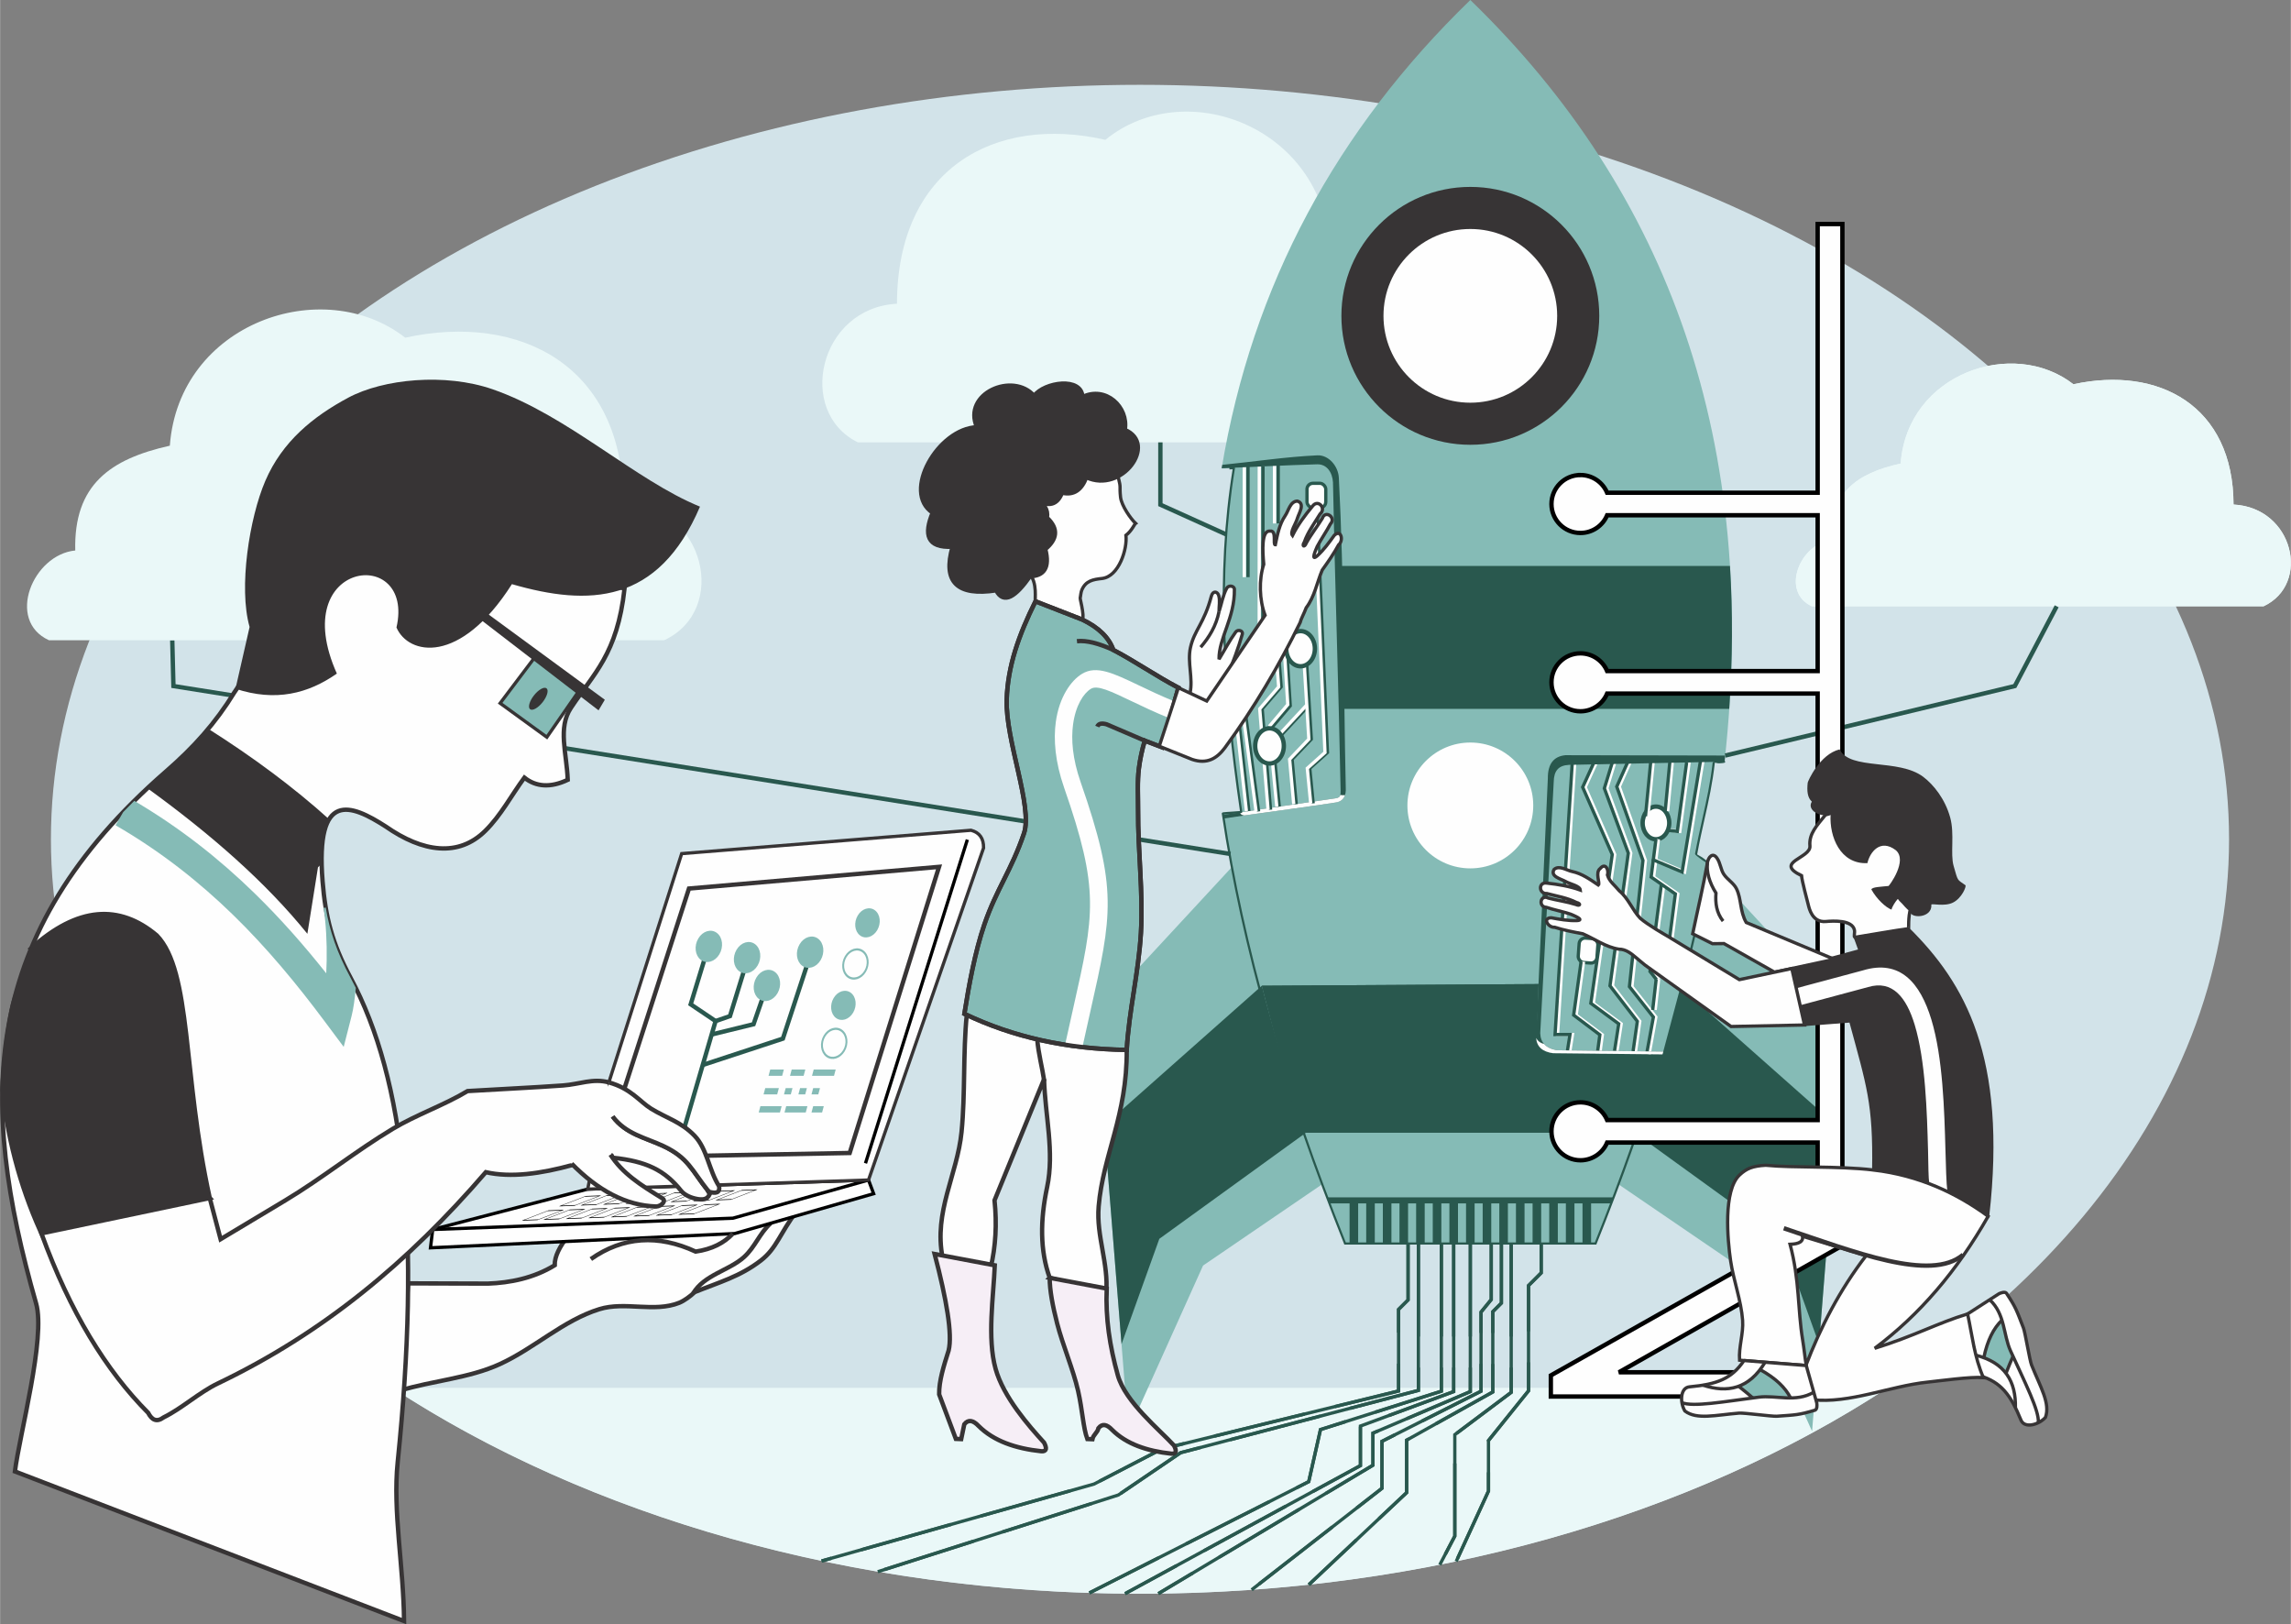 <?xml version="1.0" encoding="UTF-8"?>
<!DOCTYPE svg PUBLIC "-//W3C//DTD SVG 1.0//EN" "http://www.w3.org/TR/2001/REC-SVG-20010904/DTD/svg10.dtd">

<svg xmlns="http://www.w3.org/2000/svg" xml:space="preserve" width="7.283in" height="5.163in" version="1.0" style="shape-rendering:geometricPrecision; text-rendering:geometricPrecision; image-rendering:optimizeQuality; fill-rule:evenodd; clip-rule:evenodd"
viewBox="0 0 7386.67 5237.04"
 xmlns:xlink="http://www.w3.org/1999/xlink"
>
 <rect x="0" y="0" width="7386.67" height="5237.04" fill="#808080" stroke="none"/>
 <defs>
  <style type="text/css">
   <![CDATA[
    .str9 {stroke:black;stroke-width:4.22;stroke-miterlimit:2.613}
    .str2 {stroke:#FEFEFE;stroke-width:10.57;stroke-miterlimit:2.613}
    .str4 {stroke:#373435;stroke-width:10.57;stroke-miterlimit:2.613}
    .str7 {stroke:black;stroke-width:10.57;stroke-miterlimit:2.613}
    .str1 {stroke:#29584E;stroke-width:10.57;stroke-miterlimit:2.613}
    .str5 {stroke:#373435;stroke-width:14.09;stroke-miterlimit:2.613}
    .str3 {stroke:black;stroke-width:14.09;stroke-miterlimit:2.613}
    .str0 {stroke:#29584E;stroke-width:14.09;stroke-miterlimit:2.613}
    .str6 {stroke:#373435;stroke-width:7.04;stroke-miterlimit:2.613}
    .str8 {stroke:#85BBB6;stroke-width:7.04;stroke-miterlimit:2.613}
    .fil1 {fill:none}
    .fil7 {fill:#FEFEFE}
    .fil6 {fill:#373435}
    .fil5 {fill:#29584E}
    .fil9 {fill:#85BBB6}
    .fil4 {fill:#85BBB6}
    .fil0 {fill:#D2E3E9}
    .fil2 {fill:#EAF8F8}
    .fil3 {fill:#EAF8F8}
    .fil10 {fill:#F6EEF6}
    .fil11 {fill:#FEFEFE;fill-rule:nonzero}
    .fil8 {fill:#29584E;fill-rule:nonzero}
   ]]>
  </style>
 </defs>
 <g id="Layer_x0020_1">
  <ellipse class="fil0" cx="3675.57" cy="2706.04" rx="3511.76" ry="2432.56"/>
  <polyline class="fil1 str0" points="3741.34,1394.81 3741.34,1627.22 3956.73,1724.53 "/>
  <path class="fil2" d="M4580.28 1136.99c130.55,13.02 214.37,225.51 81.1,289.37 -631.75,0 -1263.49,0 -1895.24,0 -200.45,-97.76 -126.2,-433.62 125.79,-447.04 0.84,-434.89 314.75,-609.95 672.03,-528.48 253.65,-207.14 697.01,-47.57 724.99,348.28 183.84,42.97 296.19,126.22 291.33,337.88z"/>
  <path class="fil3" d="M6086.25 4474.77c-628.98,411.48 -1477.25,663.82 -2410.68,663.82 -933.44,0 -1781.7,-252.34 -2410.68,-663.82l4821.36 0z"/>
  <path class="fil4" d="M4336.89 4009.41l807.75 0c175.02,-436.52 296.56,-843.74 366.81,-1223.14 0.23,-1.23 -42.87,-31.36 -42.64,-32.56 20.11,-109.23 45.16,-189.59 56.79,-294.25 0.2,-1.88 34.73,-1.63 34.93,-3.57 113.22,-1025.74 -177.07,-1833.14 -819.76,-2455.88 -430.56,417.2 -703.2,917.29 -801.85,1510.33 -0.15,0.95 39.5,-1.26 39.38,-0.5 -55.41,337.24 -35.16,708.75 23.59,1107.93 0.2,1.38 -59.35,3.77 -59.12,5.38 63.32,425.13 193.76,886.53 394.13,1386.27z"/>
  <path class="fil4" d="M5278.31 3651.93c57.13,-165.1 106.1,-325.75 147.05,-482.03l-1369.24 0c40.96,156.28 89.95,316.93 147.09,482.03l1075.11 0z"/>
  <path class="fil5" d="M5278.31 3651.93c57.13,-165.1 106.1,-325.75 147.05,-482.03l-1356.84 8.38c40.96,156.28 77.55,308.55 134.69,473.65l1075.11 0z"/>
  <path class="fil5" d="M5195.1 3880.13c2.47,-6.48 4.99,-13 7.44,-19.47l-923.56 0c2.45,6.48 4.97,12.99 7.44,19.47l908.68 0z"/>
  <path class="fil5" d="M5575.63 2285.55c10.81,-158.98 11.55,-312.51 2.38,-460.72l-1256.96 0 8.19 460.72 1246.39 0z"/>
  <circle class="fil6" cx="4740.77" cy="1018.37" r="415.75"/>
  <circle class="fil7" cx="4740.76" cy="1018.37" r="280.04"/>
  <circle class="fil7" cx="4740.77" cy="2597" r="202.88"/>
  <g id="_2716887902032">
   <path class="fil4" d="M3531.05 3271.87l452 -488.33c56.76,323.27 151.09,666.91 284.37,1031.84l-388.55 265.17 -240.4 534.17 -107.42 -1342.85z"/>
   <path class="fil5" d="M4068.52 3178.28c39.32,153.82 86.46,311.89 141.55,474.3l-472.15 341.69 -121.91 339.62 -56.36 -704.59 508.87 -451.02z"/>
  </g>
  <g id="_2716887901744">
   <path class="fil4" d="M5950.18 3271.87l-452 -488.33c-56.76,323.27 -151.09,666.91 -284.37,1031.84l388.55 265.17 240.4 534.17 107.42 -1342.85z"/>
   <path class="fil5" d="M5412.71 3178.28c-39.32,153.82 -86.46,311.89 -141.55,474.3l472.15 341.69 121.91 339.62 56.36 -704.59 -508.87 -451.02z"/>
  </g>
  <path class="fil5" d="M4351.37 3874.01l27.67 0 0 135.4 -27.67 0 0 -135.4zm751.12 0l27.67 0 0 135.4 -27.67 0 0 -135.4zm-53.65 0l27.67 0 0 135.4 -27.67 0 0 -135.4zm-53.65 0l27.67 0 0 135.4 -27.67 0 0 -135.4zm-53.65 0l27.67 0 0 135.4 -27.67 0 0 -135.4zm-53.65 0l27.67 0 0 135.4 -27.67 0 0 -135.4zm-53.65 0l27.67 0 0 135.4 -27.67 0 0 -135.4zm-53.65 0l27.67 0 0 135.4 -27.67 0 0 -135.4zm-53.65 0l27.67 0 0 135.4 -27.67 0 0 -135.4zm-53.65 0l27.67 0 0 135.4 -27.67 0 0 -135.4zm-53.65 0l27.67 0 0 135.4 -27.67 0 0 -135.4zm-53.65 0l27.67 0 0 135.4 -27.67 0 0 -135.4zm-53.65 0l27.67 0 0 135.4 -27.67 0 0 -135.4zm-53.65 0l27.67 0 0 135.4 -27.67 0 0 -135.4zm-53.65 0l27.67 0 0 135.4 -27.67 0 0 -135.4z"/>
  <g id='cabels2'>
    <polyline class="fil1 str1" points="4539.99,4009.41 4539.99,4191.37 4509.41,4221.96 4509.41,4484.89 3745.02,4672.27 3527.5,4784.96 2648.93,5033">

    </polyline>
    <polyline class="fil1 str1" points="4573.28,4009.41 4573.28,4483.04 3806.76,4683.83 3605.97,4820.21 2829.98,5067.61 ">
   
    </polyline>
    <polyline class="fil1 str1" points="4647.3,4009.41 4647.3,4485.56 4257.58,4609.32 4219.69,4777.27 3512.36,5136.02 ">

    </polyline>
    <polyline class="fil1 str1" points="4687.11,4009.41 4687.11,4486.83 4386.38,4597.95 4386.38,4725.5 3627.43,5138.37 " >

    </polyline>
    <polyline class="fil1 str1" points="4740.76,4009.41 4740.76,4486.83 4426.79,4620.68 4426.79,4724.24 3734.72,5138.26 " >   
    </polyline>
    <polyline class="fil1 str1" points="4808.25,4009.41 4808.25,4190.07 4775.32,4230.48 4775.32,4485.56 4455.83,4647.2 4455.83,4798.74 4035.52,5125.97 ">
    
    </polyline>
    <polyline class="fil1 str1" points="4840.99,4009.41 4840.99,4201.43 4813.21,4229.22 4813.21,4488.09 4535.39,4643.41 4535.39,4812.63 4219.98,5109.54 ">
  
    </polyline>
    <path class="fil2" d="M5904.57 1742.52c-100.3,9.56 -164.7,165.51 -62.31,212.38 485.37,0 970.74,0 1456.11,0 154,-71.75 96.96,-318.25 -96.65,-328.1 -0.65,-319.18 -241.82,-447.66 -516.31,-387.87 -194.88,-152.03 -535.51,-34.91 -557.01,255.61 -141.24,31.54 -227.56,92.63 -223.83,247.98z"/>
    <polyline class="fil1 str1" points="4872.56,4009.41 4872.56,4489.35 4690.72,4625.73 4690.72,4952.8 4642.27,5045.27 ">
   
    </polyline>
    <polyline class="fil1 str1" points="4969.2,4009.41 4969.2,4104.2 4928.46,4144.95 4928.46,4484.3 4799.32,4644.68 4799.32,4807.58 4695.15,5034.48 ">
   
    </polyline>


  </g>
  <g id='cabels'>
    <polyline class="fil1 str1" points="4539.99,4009.41 4539.99,4191.37 4509.41,4221.96 4509.41,4484.89 3745.02,4672.27 3527.5,4784.96 2648.93,5033" stroke-dasharray="300 100" stroke-dashoffset="0">
      <animate attributeName="stroke-dashoffset" values="0;5000;" dur="6s" fill="freeze" repeatCount="indefinite"></animate>
    </polyline>
    <polyline class="fil1 str1" points="4573.28,4009.41 4573.28,4483.04 3806.76,4683.83 3605.97,4820.21 2829.98,5067.61 " stroke-dasharray="300 100" stroke-dashoffset="0">
    <animate attributeName="stroke-dashoffset" values="0;5000;" dur="6s" fill="freeze" repeatCount="indefinite" begin="0.1s"></animate>    
    </polyline>
    <polyline class="fil1 str1" points="4647.3,4009.41 4647.3,4485.56 4257.58,4609.32 4219.69,4777.27 3512.36,5136.02 " stroke-dasharray="300 100" stroke-dashoffset="0">
    <animate attributeName="stroke-dashoffset" values="0;5000;" dur="6s" fill="freeze" repeatCount="indefinite" begin="0.3s"></animate>
    </polyline>
    <polyline class="fil1 str1" points="4687.11,4009.41 4687.11,4486.83 4386.38,4597.95 4386.38,4725.5 3627.43,5138.37 " stroke-dasharray="300 100" stroke-dashoffset="0">
    <animate attributeName="stroke-dashoffset" values="0;5000;" dur="6s" fill="freeze" repeatCount="indefinite" begin="0.2s"></animate>    
    </polyline>
    <polyline class="fil1 str1" points="4740.76,4009.41 4740.76,4486.83 4426.79,4620.68 4426.79,4724.24 3734.72,5138.26 " stroke-dasharray="300 100" stroke-dashoffset="0">
    <animate attributeName="stroke-dashoffset" values="0;5000;" dur="6s" fill="freeze" repeatCount="indefinite" begin="0.6s"></animate>    
    </polyline>
    <polyline class="fil1 str1" points="4808.25,4009.41 4808.25,4190.07 4775.32,4230.48 4775.32,4485.56 4455.83,4647.2 4455.83,4798.74 4035.52,5125.97 " stroke-dasharray="300 100" stroke-dashoffset="0">
    <animate attributeName="stroke-dashoffset" values="0;5000;" dur="6s" fill="freeze" repeatCount="indefinite" begin="0.4s"></animate>    
    </polyline>
    <polyline class="fil1 str1" points="4840.99,4009.41 4840.99,4201.43 4813.21,4229.22 4813.21,4488.09 4535.39,4643.41 4535.39,4812.63 4219.98,5109.54 " stroke-dasharray="300 100" stroke-dashoffset="0">
    <animate attributeName="stroke-dashoffset" values="0;5000;" dur="6s" fill="freeze" repeatCount="indefinite" begin="0.5s"></animate>    
    </polyline>
    <path class="fil2" d="M5904.57 1742.52c-100.3,9.56 -164.7,165.51 -62.31,212.38 485.37,0 970.74,0 1456.11,0 154,-71.75 96.96,-318.25 -96.65,-328.1 -0.65,-319.18 -241.82,-447.66 -516.31,-387.87 -194.88,-152.03 -535.51,-34.91 -557.01,255.61 -141.24,31.54 -227.56,92.63 -223.83,247.98z"/>
    <polyline class="fil1 str1" points="4872.56,4009.41 4872.56,4489.35 4690.72,4625.73 4690.72,4952.8 4642.27,5045.27 " stroke-dasharray="300 100" stroke-dashoffset="0">
    <animate attributeName="stroke-dashoffset" values="0;5000;" dur="6s" fill="freeze" repeatCount="indefinite" begin="0.7s"></animate>    
    </polyline>
    <polyline class="fil1 str1" points="4969.2,4009.41 4969.2,4104.2 4928.46,4144.95 4928.46,4484.3 4799.32,4644.68 4799.32,4807.58 4695.15,5034.48 " stroke-dasharray="300 100" stroke-dashoffset="0">
    <animate attributeName="stroke-dashoffset" values="0;5000;" dur="6s" fill="freeze" repeatCount="indefinite" begin="0.8s"></animate>    
    </polyline>


  </g>

  <line class="fil1 str1" x1="4023.84" y1="1499.71" x2="4023.84" y2= "1860.86" />
  <line class="fil1 str1" x1="4072.23" y1="1503.85" x2="4071.99" y2= "2046.77" />
  <line class="fil1 str1" x1="4121.29" y1="1491.68" x2="4121.29" y2= "1687.73" />
  <line class="fil1 str2" x1="4011.86" y1="1499.71" x2="4011.86" y2= "1860.86" />
  <line class="fil1 str2" x1="4060.25" y1="1503.85" x2="4060.01" y2= "2046.77" />
  <line class="fil1 str2" x1="4109.31" y1="1491.68" x2="4109.31" y2= "1687.73" />
  <path class="fil5" d="M5278.31 3651.93c57.13,-165.1 106.1,-325.75 147.05,-482.03l-1356.84 8.38c40.96,156.28 77.55,308.55 134.69,473.65l1075.11 0z"/>
  <g id="_2716887905440">
   <path class="fil5" d="M3939 1509.83c0.62,-3.67 1.24,-7.35 1.86,-11.02 102.3,-10.23 205.42,-26.07 306.89,-30.69 35.35,-1.61 67.05,33.87 69.05,72.39 17.27,332.24 14.85,665.22 22.27,997.83 1.86,28.19 -7.94,45.1 -31.18,49 -120.7,18.58 -241.4,33.16 -362.11,51.73 -0.8,-5.25 -1.6,-6.51 -2.4,-11.76 120.89,-17.79 241.78,-35.57 362.67,-53.35 15.44,-2.27 16.75,-8.37 16.42,-25.44 -6.42,-333.37 -18.18,-660.16 -24.61,-993.54 -2.02,-31.71 -19.46,-58.79 -51.23,-57.91 -101.32,2.78 -205.09,8.51 -307.64,12.76z"/>
   <path class="fil7" d="M4336.67 2563.69c-4.23,13.07 -13.66,21.12 -28.78,23.65 -98.7,15.19 -197.39,27.71 -296.09,41.93 -8.57,-0.99 -12.92,-4.44 -13.64,-10.01l307.9 -45.29c9.74,-1.43 13.84,-4.39 15.48,-10.66 5.45,0.98 9.73,0.69 15.14,0.39z"/>
  </g>
  <polyline class="fil1 str0" points="6631.46,1954.89 6496.51,2211.99 5562.67,2436.05 "/>
  <path class="fil8" d="M4339.26 4005.88l803 0c87.07,-217.35 160.89,-427.45 221.7,-630.48 61.01,-203.7 108.94,-400.24 144.04,-589.78 0.29,-1.57 -10.22,-5.72 -20.1,-12.94 -11.55,-8.45 -23.06,-16.87 -22.55,-19.63 7.57,-41.15 15.87,-78.28 23.88,-114.15 13.2,-59.09 25.64,-114.77 32.87,-179.85 0.44,-3.93 10.51,-4.4 20.63,-4.88 7.22,-0.34 14.09,3.36 14.3,1.34l1.69 -15.63c1.19,6.32 2.01,12.12 3.85,18.4 -3.24,2.12 -11.4,2.52 -19.51,2.91 -7.11,0.34 -13.75,-3.45 -13.97,-1.38 -7.26,65.37 -19.75,121.27 -33.01,180.61 -7.98,35.73 -16.25,72.73 -23.82,113.9 -0.29,1.56 10.02,5.55 19.79,12.69 11.66,8.52 23.37,17.09 22.85,19.89 -35.16,189.86 -83.14,386.64 -144.2,590.51 -64.42,215.04 -140.01,427.23 -223.69,635.51l-812.5 0c-94.9,-237.26 -179.66,-477.8 -249.47,-723.68 -65.61,-231.1 -114.08,-452.89 -145.76,-665.6 -0.37,-2.64 1.61,-4.08 5.35,-4.61 5.12,-0.72 17.33,-1.53 29.16,-2.29 9.75,-0.64 19.26,-1.26 24.13,-1.79 -29.11,-198.49 -48.69,-390.19 -54.14,-574.29 -5.44,-183.7 3.18,-359.8 30.42,-527.47l-10.29 0.32 0.05 -7.04c7.05,-0.24 13.17,-0.41 14.67,-0.19 2.24,0.33 3.62,1.76 3.14,4.12 -27.66,168.38 -36.44,345.36 -30.97,530.08 5.47,184.73 25.22,377.28 54.57,576.78 0.36,2.57 -1.32,3.95 -4.61,4.44 -4.15,0.61 -15.18,1.33 -26.53,2.08 -10.88,0.71 -22.08,1.45 -27.5,2.09 31.65,211.44 79.89,431.85 145.09,661.49 65.34,230.17 147.72,469.6 247.45,718.54z"/>
  <path class="fil7 str3" d="M5095.81 1531.57c38.73,0 71.96,23.58 86.11,57.16l678.8 0 0 -866.37 79.79 0 0 3295.74 -3.78 0 -716.85 406.48 419.73 0 -200.21 78.25 -439.03 0 0 -68.09 860.35 -485.68 0 -265.16 -678.8 0c-14.16,33.58 -47.38,57.16 -86.11,57.16 -51.59,0 -93.41,-41.82 -93.41,-93.41 0,-51.59 41.82,-93.41 93.41,-93.41 38.73,0 71.96,23.58 86.11,57.16l678.8 0 0 -1375.19 -678.8 0c-14.16,33.58 -47.38,57.16 -86.11,57.16 -51.59,0 -93.41,-41.82 -93.41,-93.41 0,-51.59 41.82,-93.41 93.41,-93.41 38.73,0 71.96,23.58 86.11,57.16l678.8 0 0 -502.47 -678.8 0c-14.16,33.58 -47.38,57.16 -86.11,57.16 -51.59,0 -93.41,-41.82 -93.41,-93.41 0,-51.59 41.82,-93.41 93.41,-93.41z"/>
  <g id="_2716887906400">
   <polyline class="fil1 str1" points="4234.04,2590.28 4223.04,2477.25 4280.05,2426.24 4246.04,1633.1 "/>
   <polyline class="fil1 str1" points="4179.34,2592.6 4166.03,2448.25 4228.04,2383.24 4213.04,2139.19 "/>
   <polyline class="fil1 str1" points="4124.72,2600.63 4105.02,2398.24 4221.26,2273.02 "/>
   <line class="fil1 str1" x1="4058.01" y1="2616.28" x2="4017" y2= "2310.22" />
   <line class="fil1 str1" x1="4026.67" y1="2615.06" x2="3996" y2= "2339.23" />
   <polyline class="fil1 str1" points="4096.59,2610.8 4069.61,2285.55 4130.75,2214.6 4120.56,2082.13 "/>
  </g>
  <polygon class="fil4" points="4998.55,3394.3 5361.47,3395.86 5425.54,3155.26 4962.38,3134.26 4954.7,3357.35 "/>
  <polyline class="fil1 str1" points="4148.13,2084.53 4160.12,2275.74 4100.18,2346.47 "/>
  <g id="_2716887906160">
   <polyline class="fil1 str2" points="4226.06,2590.28 4215.05,2477.25 4272.06,2426.24 4238.06,1633.1 "/>
   <polyline class="fil1 str2" points="4171.35,2592.6 4158.04,2448.25 4220.05,2383.24 4205.05,2139.19 "/>
   <polyline class="fil1 str2" points="4116.74,2600.63 4097.03,2398.24 4213.28,2273.02 "/>
   <line class="fil1 str2" x1="4050.02" y1="2616.28" x2="4009.01" y2= "2310.22" />
   <line class="fil1 str2" x1="4018.69" y1="2615.06" x2="3988.01" y2= "2339.23" />
   <polyline class="fil1 str2" points="4088.6,2610.8 4061.63,2285.55 4122.77,2214.6 4112.58,2082.13 "/>
  </g>
  <polyline class="fil1 str2" points="4140.15,2080.54 4152.14,2271.75 4092.19,2342.48 "/>
  <g>
   
    <rect class="fil7 str1" transform="matrix(0.997 0.072 -0.072 0.997 5093.03 3023.24)" width="60.54" height="79.12" rx="19.18" ry="19.18">
      <animate attributeName="fill" from="#285c5c" to="yellow" dur="0.3s" fill="freeze" begin="0.14s" repeatCount="indefinite"/>
    </rect>
    <ellipse class="fil7 str0" cx="5339.29" cy="2653.36" rx="42.89" ry="52.69">
      <animate attributeName="fill" from="#285c5c" to="yellow" dur="0.3s" fill="freeze" begin="0.2s" repeatCount="indefinite"/>
    </ellipse>
   
    <ellipse class="fil7 str0" cx="4093.21" cy="2405.03" rx="46.18" ry="56.72">
      <animate attributeName="fill" from="#285c5c" to="yellow" dur="0.3s" fill="freeze" begin="0.12s" repeatCount="indefinite"/>
    </ellipse>
    <ellipse class="fil7 str0" cx="4193.32" cy="2091.54" rx="46.18" ry="56.72">
      <animate attributeName="fill" from="#285c5c" to="yellow" dur="0.3s" fill="freeze" begin="0.16s" repeatCount="indefinite"/>
    </ellipse>
    <rect class="fil7 str1" x="4214.07" y="1558.25" width="60.54" height="79.12" rx="19.18" ry="19.19">
      <animate attributeName="fill" from="#285c5c" to="yellow" dur="0.3s" fill="freeze" begin="0.1s" repeatCount="indefinite"/>
    </rect>

  </g>

  <g id="_2716887909184">
   <polyline class="fil1 str2" points="5078.3,2444.54 5021.98,3335.63 5070.12,3335.63 5062,3386.82 "/>
   <polyline class="fil1 str2" points="5152.78,2446.36 5111,2538.1 5206.37,2755.19 5137.34,3234.81 5227.27,3301.12 5213.69,3388.64 "/>
   <polyline class="fil1 str2" points="5158.2,3397.39 5166.41,3336.54 5081.93,3272.96 5105.86,3100.76 "/>
   <polyline class="fil1 str2" points="5209.1,2449.99 5180.94,2541.73 5258.15,2750.65 5199.11,3178.49 5287.22,3292.94 5273.6,3389.36 "/>
   <polyline class="fil1 str2" points="5259.06,2450.9 5220.91,2536.28 5305.39,2774.27 5261.79,3181.21 5338.99,3279.31 5317.15,3399.09 "/>
   <line class="fil1 str2" x1="5330.82" y1="2451.81" x2="5313.56" y2= "2631.66" />
   <line class="fil1 str2" x1="5392.59" y1="2450.9" x2="5377.1" y2= "2615.49" />
   <polyline class="fil1 str2" points="5446.2,2458.39 5416.2,2680.71 5385.55,2677.17 "/>
   <polyline class="fil1 str2" points="5491.6,2449.08 5431.65,2811.51 5334.45,2770.64 "/>
   <polyline class="fil1 str2" points="5347.27,2706.05 5331.73,2827.87 5409.85,2882.36 5384.41,3078.57 "/>
   <polyline class="fil1 str2" points="5348.99,3158.5 5328.1,3132.16 5364.81,2850.94 "/>
   <line class="fil1 str2" x1="5348" y1="3157.25" x2="5336.82" y2= "3256.32" />
  </g>
  <g id="_2716887913312">
   <polyline class="fil1 str1" points="5070.31,2444.54 5014,3335.63 5062.14,3335.63 5054.01,3386.82 "/>
   <polyline class="fil1 str1" points="5144.8,2446.36 5103.01,2538.1 5198.39,2755.19 5129.36,3234.81 5219.28,3301.12 5205.71,3388.64 "/>
   <polyline class="fil1 str1" points="5150.21,3397.39 5158.42,3336.54 5073.95,3272.96 5097.88,3100.76 "/>
   <polyline class="fil1 str1" points="5201.12,2449.99 5172.96,2541.73 5250.17,2750.65 5191.12,3178.49 5279.23,3292.94 5265.62,3389.36 "/>
   <polyline class="fil1 str1" points="5251.07,2450.9 5212.92,2536.28 5297.4,2774.27 5253.8,3181.21 5331.01,3279.31 5309.16,3399.09 "/>
   <line class="fil1 str1" x1="5322.83" y1="2451.81" x2="5305.58" y2= "2631.66" />
   <line class="fil1 str1" x1="5384.6" y1="2450.9" x2="5369.11" y2= "2615.49" />
   <polyline class="fil1 str1" points="5438.21,2458.39 5408.22,2680.71 5377.56,2677.17 "/>
   <polyline class="fil1 str1" points="5483.61,2449.08 5423.66,2811.51 5326.47,2770.64 "/>
   <polyline class="fil1 str1" points="5339.29,2706.05 5323.74,2827.87 5401.86,2882.36 5376.43,3078.57 "/>
   <polyline class="fil1 str1" points="5341,3158.5 5320.11,3132.16 5356.82,2850.94 "/>
   <line class="fil1 str1" x1="5340.01" y1="3157.25" x2="5328.83" y2= "3256.32" />
  </g>

  <path class="fil5" d="M5560.53 2455.88l2.14 -19.83c-171.76,-0.36 -343.51,-0.72 -515.27,-1.08 -37.56,3.6 -57.12,28.03 -56.69,74.64 -12.6,277.78 -25.2,555.57 -37.79,833.36 0.51,30.81 19.18,48.14 54.8,52.91l352.62 3.75 2.75 -9.1c-113.73,-1.37 -227.46,-2.73 -341.19,-4.1 -36.19,-5.51 -54.67,-23.86 -55.74,-54.8 14.49,-269.91 28.97,-539.82 43.46,-809.74 0.44,-36.45 15.35,-54.01 49.13,-55.74l501.8 -10.27z"/>
  <path class="fil7" d="M4953.08 3346.84c1.97,28.39 20.54,44.47 54.63,49.04l352.62 3.75 2.75 -9.1 -341.19 -4.1c-19.87,-3.03 -34.4,-9.92 -43.64,-20.64 -11.77,-2.49 -20.54,-9.68 -25.17,-18.95z"/>
  <path class="fil7 str4" d="M3591.86 1505.78c5.71,9.53 10.55,20.81 14.08,34.67 9.12,35.83 2.9,24.07 6.87,62.2 2.9,27.73 33.33,70.52 48.49,84.75 -2.92,1.89 -12.89,24.82 -31.09,38.52 5.2,43.17 -22.39,133.25 -77.27,139.29 -28.34,3.12 -52.48,7.03 -65.17,37.67 -2.56,6.17 -3.61,17.45 -5.04,25.84 -0.65,3.81 19.85,77.05 1.22,69.46l-145.41 -59.3c-3.77,-1.54 8.82,-62.31 -21.87,-91.16 -43.43,-40.83 51.38,-140.37 28.75,-195.25 -36.84,-89.38 52.57,-78.9 117.69,-122.69 67.5,-45.37 88.25,-91.62 128.75,-24.01z"/>
  <path class="fil7" d="M3582.63 1631.75c-2.2,-10.95 -32.95,-30.23 -43.12,10.55 -1.04,4.18 9.76,6.24 10.3,3.86 3.86,-16.74 18.12,-14.57 32.85,-9.81 1.67,0.54 0.82,-3.86 -0.03,-4.6z"/>
  <path class="fil6 str5" d="M3211.84 1903.43c-124.9,19.15 -173.59,-26.17 -140.41,-140.76 -83.82,4.64 -93.1,-39.94 -64.2,-109.72 -100.31,-65.81 17.72,-271.34 142.84,-275.4 -47.74,-109.15 116.04,-179.15 184,-100.89 33.16,-44.86 153.92,-62.2 155.89,3.64 74.85,-36.82 148.77,31.73 136.6,105.77 106.82,44.98 -9.4,206.11 -124.15,152.38 -15.08,40.64 -40.42,59.05 -78.4,50.12 -14.79,38.68 -42.29,46.9 -83.45,22.41 24.95,13.12 39.32,31.26 34.99,58.25 38.82,36.56 32.08,69.99 -5.45,101.33 15.36,59.78 -4.09,86.04 -49.23,87.52 -45.62,64.87 -84.28,92.4 -109.04,45.36z"/>
  <g id="_2716887915952">
   <path class="fil7 str5" d="M3632.74 3385.18c-171.94,-37.56 -343.87,-75.13 -515.81,-112.69 -12.22,122.82 -4.5,254.32 -16.72,377.13 -13.73,138.02 -90.36,257.33 -61.17,405.39 51.78,10.41 103.56,20.83 155.34,31.24 15.86,-67.44 20.05,-139.42 12.15,-216.08 53.22,-130.17 106.45,-260.34 159.68,-390.51 3.3,115.96 33.92,234.4 9.9,347.9 -22.32,105.47 -23.48,204.23 8.33,292.54 60.75,16.2 121.49,32.4 182.24,48.6 8.03,-95.22 -32.45,-183.51 -24.42,-278.72 13.99,-165.95 92.34,-294.29 90.5,-504.79z"/>
   <path class="fil1 str5" d="M3366.97 3486.26c-6.54,-44.17 -18.87,-87.94 -22.7,-135.12"/>
  </g>
  <polyline class="fil1 str0" points="555.08,2064.27 558.83,2211.99 3967.66,2753.53 "/>
  <path class="fil9 str5" d="M3489.18 1997.58c-50.21,-19.56 -100.43,-39.13 -150.64,-58.69 -53.87,108.64 -89.57,208.86 -92.79,317.49 -3.93,132.48 84.92,344.74 55.77,430.58 -40.45,119.11 -88.73,179.75 -127.83,293.96 -30.12,87.96 -49.86,196.07 -64.41,287.93 157.08,75.33 331.77,113.69 523.46,116.33 7.48,-128.3 38.34,-248.81 45.82,-377.11 7.59,-130.16 -9.89,-263.51 -9.19,-395.97 0.23,-43.88 -2.95,-91.75 2.72,-135.29 4.04,-31.06 10.04,-58.53 18.82,-88.71 18.84,7.2 37.67,14.4 56.5,21.6 19.94,-66.47 32.09,-125.8 52.03,-192.28 -72.57,-38.22 -137.34,-83.58 -209.91,-121.8 -13.64,-39.58 -46.9,-72.32 -100.35,-98.05z"/>
  <path class="fil7" d="M3455.31 3371.81c11.47,1.62 23.01,3.08 34.62,4.41 10.83,-49.69 18.58,-84.08 25.73,-115.8 70.26,-311.92 88.68,-393.69 -31.64,-739.1 -25.99,-74.62 -30.89,-136.92 -24.21,-185.94 8.39,-61.53 34.12,-100.31 57.72,-114.65 20.79,-12.63 63.88,7.99 130.69,39.95 35.18,16.83 76.11,36.41 123.36,55.43l3.31 -8.26c3.91,-15.29 7.84,-30.62 12.02,-46.17 -44.29,-18.05 -81.94,-36.07 -114.48,-51.63 -83.45,-39.92 -137.27,-65.66 -183.96,-37.3 -35.43,21.53 -73.41,74.81 -84.35,155.15 -7.74,56.76 -2.38,127.98 26.85,211.91 115.04,330.23 97.35,408.75 29.88,708.29 -9.03,40.09 -18.87,83.75 -26.58,119.17l21.05 4.54z"/>
  <path class="fil1 str5" d="M3690.9 2388.1c-40.93,-17.54 -81.85,-35.08 -122.78,-52.63 -15.45,-4.44 -26.19,-2.83 -30.32,7.28"/>
  <path class="fil1 str5" d="M3589.53 2095.63c-45.88,-20.74 -85.91,-31.73 -117.23,-28.21"/>
  <path class="fil1 str5" d="M3489.18 1997.58c-50.21,-19.56 -100.43,-39.13 -150.64,-58.69 -53.87,108.64 -89.57,208.86 -92.79,317.49 -3.93,132.48 84.92,344.74 55.77,430.58 -40.45,119.11 -88.73,179.75 -127.83,293.96 -30.12,87.96 -49.86,196.07 -64.41,287.93 157.08,75.33 331.77,113.69 523.46,116.33 7.48,-128.3 38.34,-248.81 45.82,-377.11 7.59,-130.16 -9.89,-263.51 -9.19,-395.97 0.23,-43.88 -2.95,-91.75 2.72,-135.29 4.04,-31.06 10.04,-58.53 18.82,-88.71 18.84,7.2 37.67,14.4 56.5,21.6 19.94,-66.47 32.09,-125.8 52.03,-192.28 -72.57,-38.22 -137.34,-83.58 -209.91,-121.8 -13.64,-39.58 -46.9,-72.32 -100.35,-98.05z"/>
  <path class="fil10 str5" d="M3058.54 4354.27c12.61,-52.13 -6.41,-163.19 -45.19,-311.03 64.69,12.18 129.38,24.37 194.06,36.55 -4.24,100.86 -25.09,234.3 2.57,333.83 25.28,90.98 107.72,184.62 156.27,237.72 9.56,18.44 8.37,28.98 -8.64,27.92 -83.8,-8.92 -153.67,-33.17 -202.04,-81.08 -18.1,-19.25 -33.74,-22.18 -46.52,-5.98 -3.32,15.95 -6.64,31.9 -9.97,47.85 -5.76,-0.22 -11.52,-0.44 -17.28,-0.67 -17.95,-47.85 -35.89,-95.7 -53.83,-143.55 -0.8,-43.52 15.16,-92.63 30.57,-141.56z"/>
  <path class="fil10 str5" d="M3384.43 4120.09c61.27,11.54 122.54,23.08 183.8,34.62 -4.01,95.53 9.61,185.19 35.8,279.45 23.94,86.17 135.25,176.19 181.24,226.48 9.06,17.46 7.93,27.44 -8.18,26.44 -79.37,-8.45 -145.55,-31.41 -191.35,-76.8 -17.14,-18.24 -31.96,-21.01 -44.06,-5.67 -3.15,15.11 -16.38,20.72 -19.52,35.83 -5.46,-0.21 -10.91,-0.42 -16.37,-0.63 -13.28,-35.4 -15.53,-91.94 -29.74,-154.91 -15.45,-68.45 -49.53,-147.37 -67.62,-217.79 -14.53,-56.59 -24.18,-107.66 -23.99,-147.04z"/>
  <path class="fil7 str4" d="M5885.75 2627.6c-27.09,33.85 -53.6,60.19 -49.95,99.91 3.66,39.87 -117.8,52.04 -27.06,95.8 1.28,16.81 18.61,81.54 21.64,93.56 3.03,12.02 12.67,58.12 56.5,54.34 24.29,-2.1 84.69,-5.58 92.3,26.98 2.06,8.8 -2.57,21.63 1.37,24.07 20.34,-2.9 141.62,-24.47 173.05,-27.86 1.49,-0.16 -2.03,-36.82 7.29,-67.03 15.03,-48.71 34.78,-109.7 44.62,-159.5 16.03,-81.08 -177.03,-133.05 -238.93,-158.93 -15.66,-6.55 -60.59,13.59 -80.84,18.66z"/>
  <path class="fil6" d="M5931.5 2416.26c34.14,68.57 190.4,28.38 269.85,88.6 33.41,25.32 70.41,71.32 86.79,131.1 14.61,53.32 -0.13,116.78 10.95,155.83 14.94,52.62 11.12,42.67 38.08,62.33 4.11,2.99 -11.47,42.36 -40.77,56.41 -27.87,13.36 -69.44,1.4 -69.05,6.42 3.49,44.26 -69.94,46.24 -68.98,20.03 -10.41,-3.21 -21.3,-20.94 -33.86,-31.89 -2.1,-1.83 -4.36,-7.87 -6.23,-5.74 -7.29,8.27 -17.56,24.31 -19.41,33.53 -17.93,-6.49 -47.71,-33.69 -65,-65.15 2.83,-8.03 31.15,-8.48 55.47,-11.15 1.82,-0.2 62.72,-81.67 23.41,-115.25 -50.15,-38.3 -83.74,6.6 -91.61,41.67 -87.81,4.01 -122.97,-85.77 -118.67,-156.44 -32.78,10.41 -77.89,-14.6 -60.48,-41.84 -14.32,-13.26 -16.21,-34.47 -13.35,-61 0.56,-5.19 39.11,-92.14 102.85,-107.47z"/>
  <path class="fil6 str6" d="M5995.55 3063.79c-5,-13.84 -10,-27.68 -15,-41.52 57.68,-9.29 115.37,-18.58 173.05,-27.86 178.41,176.75 315.16,412.91 256.89,927.15 -71.98,-55.7 -184.96,-106.68 -370.66,-149.25 3.64,-214.71 -17.88,-271.87 -73.8,-478.9 -49.2,3.83 -98.41,7.65 -147.61,11.48 -13.67,-60.68 -27.33,-121.36 -41,-182.05 72.71,-19.68 145.42,-39.36 218.13,-59.05z"/>
  <path class="fil11" d="M5790.66 3186.68l216.44 -57.99c119.13,-36.11 184.33,39.93 220.4,158.99 37.04,122.26 41.76,292.42 45.31,420.31 1.53,55.04 2.66,104.44 6.37,135.63l-58.15 -22.59c-3.82,-32.1 -2.76,-54.21 -4.34,-111.5 -3.45,-124.36 -8.05,-289.83 -43.11,-405.56 -26.66,-87.99 -71.74,-145.13 -150.2,-121.36l-218.19 58.44 -14.53 -54.36z"/>
  <g id="_2716887917584">
   <path class="fil7 str4" d="M6383.7 4435.66c-14.48,-65.53 -28.96,-131.05 -43.44,-196.58 35.15,-22.64 70.3,-45.29 105.45,-67.94 7.48,-3.27 18.42,-6.95 23.62,-1.7 31.44,47.54 32.39,54.19 55.09,112.57 5.6,14.95 19.97,103.97 26.06,119.21 28.55,71.44 61.13,123.82 44.73,168.9 -21.77,24.22 -67.47,36.34 -78.78,8.81 -33.76,-82.15 -64.3,-122.48 -132.73,-143.28z"/>
   <polygon class="fil4" points="6407.35,4336.84 6396.48,4377.51 6423.89,4390.14 6458.61,4416.79 6469.69,4430.06 6489.76,4371.11 6470.68,4320.05 6458.94,4270.8 6454.9,4256.71 6427.38,4291.99 "/>
   <path class="fil1 str4" d="M6415.4 4190.68c49.97,45.63 43.72,113.11 67.36,165.12 47.7,104.89 92.69,192.51 89.51,231.38"/>
   <path class="fil1 str4" d="M6498.46 4538.91c1.81,-83.41 -32.02,-145.59 -129.48,-169.84"/>
   <path class="fil1 str4" d="M6396.48 4377.51c11.76,-56.53 31.88,-95.41 58.42,-120.81"/>
   <path class="fil1 str4" d="M6468.03 4427.82c8.51,-21.87 15.91,-39.5 22.67,-54.65"/>
  </g>
  <g id="_2716887919552">
   <path class="fil7 str4" d="M5914.74 3093.12c-64.33,13.83 -128.66,27.66 -192.99,41.48 -54.43,-30.77 -108.86,-61.54 -163.29,-92.31 -12.29,0.15 -24.59,0.3 -36.88,0.45 -21.29,-10.65 -42.59,-21.29 -63.88,-31.94 15.87,-76.54 34.19,-152.62 47.62,-229.63 3.15,-18.08 17.18,-33.89 30.66,-14.63 11.43,16.34 12.01,37.06 22.12,52.28 11.32,17.05 31.98,28.58 40.86,46.68 16.27,33.17 10.88,73.3 31.49,108.86 94.76,39.58 189.53,79.17 284.3,118.75z"/>
   <path class="fil1 str4" d="M5505.32 2781.17c-3.38,30.37 5.69,63.12 27.5,98.28 -2.32,32.13 1.26,63.08 22.94,90.42"/>
  </g>
  <path class="fil7 str4" d="M6039.84 3772.3c149.71,17.49 271.27,76.3 370.66,149.25 -100.29,176.25 -222.01,318.48 -365.73,425.75 126.15,-38.96 205.26,-82.57 299.53,-110.82 15.76,74.22 21.2,135.92 50.67,205.27 -39.59,-3.57 -140.96,10.57 -180.52,14.68 -119.78,12.47 -251.08,70 -371.83,56.61 -7.02,-35.77 -14.05,-71.54 -21.08,-107.3 48.54,-127.43 111.14,-247.82 195.45,-357.36 -68.34,-20.76 -136.68,-41.52 -205.03,-62.28 3.21,16.3 -10.25,24.9 -40.24,25.87 31.14,116.49 23.97,207.11 40.73,309.22 4.62,28.17 6.86,53.49 11.48,81.67 -75.69,-5.75 -139.4,-11.5 -215.08,-17.25 -3.09,-42.51 12.97,-85.98 9.88,-128.47 -4.64,-63.95 -29.31,-128.13 -38.69,-191.84 -9.72,-66.01 -24.8,-227.26 29.19,-277.19 22.22,-20.55 41.58,-28.65 83.92,-31 89.7,8.89 231.8,1.75 346.69,15.17z"/>
  <path class="fil1 str5" d="M5751.59 3960.24c226.8,75.75 473.45,174.28 578.08,85.36"/>
  <g id="_2716887918208">
   <path class="fil7 str4" d="M5623.25 4386.73c66.89,5.38 133.78,10.76 200.67,16.14 11.34,40.25 22.68,80.5 34.01,120.74 0.93,8.11 1.24,19.65 -5.31,23.08 -54.67,16.11 -61.31,15.07 -123.78,19.64 -15.94,0.97 -105.25,-11.41 -121.61,-10.06 -76.67,6.34 -136.3,22.12 -174.59,-6.78 -16.77,-27.92 -14.95,-75.17 14.69,-77.91 88.44,-8.18 135.95,-25.54 175.92,-84.86z"/>
   <polygon class="fil4" points="5710.79,4438.34 5675.09,4416.02 5654.98,4438.51 5619.32,4463.89 5603.38,4470.59 5653.85,4507.06 5708.26,4503.81 5758.79,4507.03 5773.44,4507.31 5747.78,4470.64 "/>
   <path class="fil1 str4" d="M5848.15 4488.91c-58.28,34.39 -120.96,8.61 -177.62,15.96 -114.27,14.83 -211.24,32.14 -247.46,17.69"/>
   <path class="fil1 str4" d="M5490.88 4466.16c79.21,26.2 148.58,12.09 200.35,-73.96"/>
   <path class="fil1 str4" d="M5675.09 4416.02c50.59,27.83 81.86,58.47 98.35,91.29"/>
   <path class="fil1 str4" d="M5606 4469.65c18.42,14.55 33.09,26.8 45.59,37.71"/>
  </g>
  <path class="fil3" d="M242.29 1774.9c-136.66,13.02 -224.41,225.51 -84.9,289.37 661.33,0 1322.65,0 1983.98,0 209.83,-97.76 132.11,-433.62 -131.68,-447.04 -0.88,-434.89 -329.49,-609.95 -703.49,-528.48 -265.53,-207.14 -729.64,-47.57 -758.94,348.28 -192.44,42.97 -310.06,126.22 -304.97,337.88z"/>
  <path class="fil7 str5" d="M1289.81 4483.66c8.58,-115.25 17.16,-230.51 25.74,-345.76 92.66,0.28 164.9,0.51 257.56,0.79 70.98,-2.56 147.72,-17.67 215.18,-59.13 -0.62,-29.45 17.03,-60.74 41.18,-92.66 180.17,-9.15 360.35,-18.3 540.52,-27.46 65.78,-17.45 131.55,-34.89 197.33,-52.34 -52.33,68.63 -63.21,117.74 -114.11,157.01 -67.65,52.19 -135.43,70.39 -214.65,102.42 -10.58,11.72 -34.03,28.16 -48.69,34.02 -80.9,32.29 -174.26,-5.2 -257.47,20.52 -115.7,35.75 -209.09,125.75 -320.73,177.07 -100,45.97 -218.22,53.48 -321.86,85.51z"/>
  <path class="fil1 str5" d="M2234.75 4170.45c34.24,-59.53 116.78,-74.5 164.02,-117.31 36.02,-32.64 49.77,-76.44 85.8,-109.08"/>
  <path class="fil7 str4" d="M5372.64 3016.03c78.55,47.52 157.1,95.05 235.65,142.57 56.37,-11.92 112.75,-23.84 169.12,-35.77 13.67,60.68 27.33,121.36 41,182.05 -78.96,1.63 -157.91,3.25 -236.86,4.88l-276.95 -197.7 -0.14 -0.1c-4.72,-3.37 -20.06,-16.8 -28.59,-23.7 -16.37,-13.83 -33.61,-28.01 -56.1,-27.89 -42.59,-6.68 -77.81,-33.05 -116.55,-49.69 -30.46,-5.64 -61.04,-11.54 -90.65,-20.96 -20.61,1.8 -40.67,-30.4 -10.69,-30.55 26.98,5.02 54.17,9.81 81.76,9.12 28.91,-1.49 -10.32,-16.72 -19.8,-20.94 -25.54,-8.34 -52.13,-13.31 -77.69,-21.79 -27.44,-1.2 -19.62,-43.24 6,-29.94 29.42,7.7 59.7,11.56 88.75,20.7 14.48,6.74 17.09,-3.14 2.36,-6.35 -29.93,-15.31 -63.37,-20.37 -95.57,-28.98 -26.93,1.69 -28.2,-38.41 -0.02,-33.62 36.47,4.05 73.33,10.12 107.77,22.49 -1.41,-13.85 -33.6,-19.22 -47.81,-27.87 -14.61,-8.18 -50.3,-15.88 -36.76,-38.76 16.84,-14.44 40.04,3.07 58.32,6.75 31.72,6.66 58.17,25.88 84.47,43.67 6.4,-5.48 -11.54,-40.73 6.13,-53.58 16.64,-19.68 28.42,4.53 23.2,21.57 5.99,20.76 25.19,34.36 38.33,50.74 29.06,24.15 41.64,61.29 67.3,88.34 25.36,22.05 84.01,55.31 84.01,55.31z"/>
  <path class="fil7 str5" d="M755.89 2231.78c-62.18,100.65 -130.59,176.94 -221.03,255.62 -602,523.7 -606.59,1060.13 -418.82,1715.23 31.63,110.37 -53.35,422.61 -68.34,541.77 418.27,160.79 836.55,321.57 1254.83,482.36 -1.42,-177.47 -36.82,-353.47 -20.53,-512.51 74.5,-727.03 25.72,-1230.76 -152.17,-1562.02 -59.54,-110.87 -80.89,-196.23 -90.03,-310.7 -23.65,-295.94 91.48,-248.48 203.31,-176.86 120.08,83.82 235.16,99.51 321.57,13.98 50.35,-49.83 83.89,-114.18 125.83,-171.27 37.48,29.68 83.59,33.52 139.81,6.99 -3.15,-85.77 -32.64,-167.15 10.22,-232.02 72.64,-109.94 149.5,-172.11 172.97,-384.62 -262.63,-71.75 -525.25,-143.5 -787.88,-215.26 -121.17,127.26 -242.35,254.52 -363.52,381.79 -36.44,59.51 -72.89,119.02 -106.22,167.51z"/>
  <path class="fil4" d="M432.57 2582.17c-12.25,12.12 -24.16,24.24 -35.8,36.38l-24.51 42.32c145.54,84.33 269.1,182.11 378.46,288.56 109.63,106.71 205.62,222.89 295.47,343.31l61.68 82.66 25.56 -99.99c5.58,-21.83 10.24,-53.39 13.41,-90.13 -5.54,-11.2 -11.21,-22.22 -17.03,-33.05 -43.98,-81.89 -67.12,-149.87 -79.89,-225.93l-7.09 1.13c8.27,51.06 11.09,112.07 10.15,169.06 -0.24,14.26 -0.71,28.23 -1.39,41.68 -71.28,-89.71 -147.57,-176.73 -232.32,-259.22 -112.09,-109.1 -238.45,-209.58 -386.71,-296.77z"/>
  <path class="fil6" d="M671.26 2349.88c-40.24,48.39 -84.72,92.56 -136.4,137.52 -20.7,18.01 -40.64,36.05 -59.94,54.09 204.67,148.26 381.86,303.4 515.86,469.33 11.39,-71.49 22.78,-142.99 34.17,-214.48l11.91 -11.27c-1.48,-71.78 7.66,-117.11 24.08,-143.48 -114.17,-102.96 -244.71,-199.96 -389.67,-291.72z"/>
  <polygon class="fil4 str4" points="1868.98,2224.1 1723.91,2119.48 1612.32,2267.34 1762.97,2376.84 "/>
  <polygon class="fil6" points="1542.58,1992.54 1567.69,1975.8 1949.89,2256.18 1929.66,2290.35 "/>
  <ellipse class="fil6" transform="matrix(0.786 0.618 -0.618 0.786 1735.42 2253.04)" rx="17.79" ry="42.89"/>
  <path class="fil6 str5" d="M100.36 3057.39c149.31,-134.59 283.94,-143.19 404.77,-41.42 113.15,117.4 82.76,448.79 170.82,846.93 -177.98,44.32 -355.96,88.65 -533.94,132.97 -68.63,-144.81 -115.26,-304.29 -134.78,-481.83 3.77,-78.55 13.18,-175.17 30.14,-257.66 14.59,-70.94 49.93,-131.71 63,-198.99z"/>
  <path class="fil6" d="M1122.5 1282.26c113.3,-60.78 312.41,-80.14 465.18,-27.28 242.31,83.84 461.17,293.99 669.06,378.56 -134.84,316.05 -359.56,321.31 -606.44,249.92 -167.71,263.19 -334.11,228.37 -372.25,139.81 61.01,-265.32 -356.38,-218.79 -192.24,148.55 -92.18,64.5 -197.35,91.63 -326.81,48.94 15.15,-66.41 30.29,-132.82 45.44,-199.24 -36.14,-126.09 -0.62,-351.8 50.62,-470.9 54.77,-127.31 154.16,-207.58 267.45,-268.36z"/>
  <polygon class="fil7 str7" points="1394.84,3964.2 1894.69,3834.09 2800.17,3804.7 2816.7,3848.78 2368.55,3977.35 1387.77,4023.27 "/>
  <polyline class="fil1 str7" points="2800.17,3804.7 2363.04,3927.76 1394.84,3964.2 "/>
  <path class="fil7 str4" d="M1894.69 3834.09l68.23 -344.09c78.27,-245.9 156.54,-491.8 234.81,-737.7 311.01,-25.1 622.02,-50.2 933.03,-75.3 27.39,7.39 40.81,25.74 40.41,56.94 -123.67,356.92 -247.34,713.85 -371.01,1070.77l-905.47 29.39z"/>
  <line class="fil1 str7" x1="3118.91" y1="2707.21" x2="2790.43" y2= "3750.74" />
  <polyline class="fil1 str5" points="2012.84,3510.41 2221.24,2864.93 3027.6,2794.97 2739.45,3717.53 2295.89,3725.88 2161.47,3728.77 "/>
  <g id="_2716887921808">
   <polyline class="fil1 str0" points="2181.92,3719.99 2307.03,3292.23 2226.8,3238.18 2271.56,3092.08 "/>
   <polyline class="fil1 str0" points="2307.03,3292.23 2353.48,3276.18 2399.92,3125.86 "/>
   <polyline class="fil1 str0" points="2294.61,3335.36 2429.48,3302.36 2460.73,3212 "/>
   <polyline class="fil1 str0" points="2266.33,3433.56 2524.06,3348.81 2604.29,3104.75 "/>
  </g>
  <ellipse class="fil4 str8" transform="matrix(0.715 0.539 -0.5 0.842 2285.3 3051.42)" rx="43.91" ry="48.13"/>
  <ellipse class="fil4 str8" transform="matrix(0.715 0.539 -0.5 0.842 2408.59 3087.74)" rx="43.91" ry="48.13"/>
  <ellipse class="fil4 str8" transform="matrix(0.715 0.539 -0.5 0.842 2472.55 3177.37)" rx="43.91" ry="48.13"/>
  <ellipse class="fil4 str8" transform="matrix(0.715 0.539 -0.5 0.842 2611.89 3070.12)" rx="43.91" ry="48.13"/>
  <ellipse class="fil4" transform="matrix(0.715 0.539 -0.5 0.842 2796.83 2975.54)" rx="43.91" ry="48.13"/>
  <ellipse class="fil4" transform="matrix(0.715 0.539 -0.5 0.842 2719.14 3241.56)" rx="43.91" ry="48.13"/>
  <ellipse class="fil1 str8" transform="matrix(0.715 0.539 -0.5 0.842 2757.99 3108.13)" rx="43.91" ry="48.13"/>
  <ellipse class="fil1 str8" transform="matrix(0.715 0.539 -0.5 0.842 2689.58 3364.01)" rx="43.91" ry="48.13"/>
  <rect class="fil4" transform="matrix(1 -0 -0.268 1 2483.25 3448.46)" width="43.91" height="20.27"/>
  <rect class="fil4" transform="matrix(1 -0 -0.268 1 2552.49 3448.46)" width="43.91" height="20.27"/>
  <rect class="fil4" transform="matrix(1.615 -0 -0.268 1 2623.43 3448.46)" width="43.91" height="20.27"/>
  <rect class="fil4" transform="matrix(1 -0 -0.268 1 2467.18 3508.42)" width="43.91" height="20.27"/>
  <rect class="fil4" transform="matrix(1.558 -0 -0.268 1 2451.57 3566.69)" width="43.91" height="20.27"/>
  <rect class="fil4" transform="matrix(0.5 -0 -0.268 1 2533.05 3508.42)" width="43.91" height="20.27"/>
  <rect class="fil4" transform="matrix(0.5 -0 -0.268 1 2579.5 3508.42)" width="43.91" height="20.27"/>
  <rect class="fil4" transform="matrix(0.5 -0 -0.268 1 2621.72 3508.42)" width="43.91" height="20.27"/>
  <rect class="fil4" transform="matrix(1.558 -0 -0.268 1 2534.75 3566.69)" width="43.91" height="20.27"/>
  <rect class="fil4" transform="matrix(0.779 -0 -0.268 1 2621.74 3566.69)" width="43.91" height="20.27"/>
  <g id="_2716887926128">
   <rect class="fil1 str9" transform="matrix(0.829 -0.032 -1.502 0.579 1766.59 3903.66)" width="57.53" height="53.48"/>
   <rect class="fil1 str9" transform="matrix(0.829 -0.032 -1.502 0.579 1835.74 3901.01)" width="57.53" height="53.48"/>
   <rect class="fil1 str9" transform="matrix(0.829 -0.032 -1.502 0.579 1908.26 3898.24)" width="57.53" height="53.48"/>
   <rect class="fil1 str9" transform="matrix(0.829 -0.032 -1.502 0.579 1980.78 3895.46)" width="57.53" height="53.48"/>
   <rect class="fil1 str9" transform="matrix(0.829 -0.032 -1.502 0.579 2053.29 3892.68)" width="57.53" height="53.48"/>
   <rect class="fil1 str9" transform="matrix(0.829 -0.032 -1.502 0.579 2125.81 3889.9)" width="57.53" height="53.48"/>
   <rect class="fil1 str9" transform="matrix(0.829 -0.032 -1.502 0.579 2198.33 3887.12)" width="57.53" height="53.48"/>
   <rect class="fil1 str9" transform="matrix(0.829 -0.032 -1.502 0.579 2270.85 3884.34)" width="57.53" height="53.48"/>
   <rect class="fil1 str9" transform="matrix(0.829 -0.032 -1.502 0.579 1886.52 3857.39)" width="57.53" height="53.48"/>
   <rect class="fil1 str9" transform="matrix(0.829 -0.032 -1.502 0.579 1955.67 3854.74)" width="57.53" height="53.48"/>
   <rect class="fil1 str9" transform="matrix(0.829 -0.032 -1.502 0.579 2028.19 3851.97)" width="57.53" height="53.48"/>
   <rect class="fil1 str9" transform="matrix(0.829 -0.032 -1.502 0.579 2100.71 3849.19)" width="57.53" height="53.48"/>
   <rect class="fil1 str9" transform="matrix(0.829 -0.032 -1.502 0.579 2173.23 3846.41)" width="57.53" height="53.48"/>
   <rect class="fil1 str9" transform="matrix(0.829 -0.032 -1.502 0.579 2245.75 3843.63)" width="57.53" height="53.48"/>
   <rect class="fil1 str9" transform="matrix(0.829 -0.032 -1.502 0.579 2318.27 3840.85)" width="57.53" height="53.48"/>
   <rect class="fil1 str9" transform="matrix(0.829 -0.032 -1.502 0.579 2390.79 3838.07)" width="57.53" height="53.48"/>
  </g>
  <path class="fil7 str5" d="M675.94 3862.91c-180.94,37.97 -361.88,75.93 -542.81,113.9 92.39,253.79 208.72,442.28 344.21,578.53 11.5,22.06 26.7,31.83 49.96,14.69 60.81,-30.15 114.27,-80.45 175.33,-109.71 339.63,-162.76 612.18,-389.64 863.56,-680.84 80.5,18.26 176.64,5.25 280.66,-23.51l128.65 -23.13c14.1,-58.81 40.68,-131.12 -12.57,-242.84 -51.2,-14.16 -94.82,6.06 -147.9,9.85 -98.91,7.06 -208.81,12.02 -307.62,18.07 -77.59,46.52 -164,75.42 -241.59,121.94 -118.5,71.06 -228.21,159.76 -346.71,230.82 -69.37,41.59 -138.76,83.2 -208.13,124.8 -11.68,-44.19 -23.36,-88.38 -35.03,-132.57z"/>
  <path class="fil1 str5" d="M1904.8 4059.61c103.94,-72.77 216.68,-80.12 337.95,-24.14 52.81,-7.7 91.8,-27.86 119.85,-57.84"/>
  <g id="_2716887871120">
   <path class="fil7 str4" d="M3906.49 2304.69c-23.18,-23.23 -46.37,-46.46 -69.56,-69.7 10.38,-47.24 -9.12,-99.48 1.26,-146.71 12.52,-56.97 44.14,-77.58 67.47,-165.96 4.95,-18.75 19.96,-15.96 23.95,-1.65 4.58,16.44 0.55,34.14 0.83,51.2 8.26,-25.05 12.23,-51.95 24.77,-75.15 5.87,-10.87 24.6,-8.21 24.78,3.3 1.44,92.32 -50.7,157.55 -49.55,225.45 17.89,-29.18 33.6,-59.82 53.68,-87.54 7.3,-10.07 24.56,-4.29 21.47,6.61 -25.34,89.27 -66.07,173.42 -99.1,260.14z"/>
   <path class="fil1 str4" d="M3930.44 1971.88c-9.32,46.67 -31.85,82.76 -59.29,114.92"/>
  </g>
  <path class="fil7 str4" d="M3737.71 2406c20.58,-62.86 41.15,-125.71 61.73,-188.57 30.47,14.28 60.93,28.55 91.4,42.83l188.16 -276.5c-18.72,-49.18 -20.4,-115.39 -4.32,-164.26 -3.99,-43.75 -7.9,-110.08 20.29,-107.18 22.53,-3.12 8.18,44.77 16.94,44.25 6.88,-32.35 12.85,-65.88 31.83,-93.78 11.05,-15.96 15.8,-45.85 38.88,-47.19 26.68,7.38 5.46,38.94 0.42,55.63 -4.41,16.76 -24.67,44.04 -15.74,55.45 16.91,-34.15 40.18,-65.34 64.61,-94.72 17.69,-23.96 45.7,7.04 24.28,25.24 -17.95,29.71 -39.38,57.66 -50.78,90.77 -8.74,13.05 0.37,18.58 6.36,3.06 15.2,-27.83 35.12,-52.61 51.63,-79.63 9.61,-28.49 45.85,-2.6 26.13,18.12 -13.06,24.83 -29.42,47.76 -42.55,72.47 -4.06,10.01 -22.5,49.78 0.27,30.01 21.19,-19.42 38.13,-42.65 54.75,-65.91 22.59,-21.54 30.81,17.11 14.05,30.64 -15.42,28.46 -34.1,54.98 -52.87,81.22 -17.05,40.47 -24.42,85.7 -51.54,121.47 -8.26,21.74 -17.05,36 -19.51,47.46 -68.24,139.35 -147.7,274.69 -242.95,404.38 -25.31,33.94 -57.11,53.85 -105.77,37.2 -35.24,-14.15 -70.47,-28.3 -105.71,-42.45z"/>

  <g>
  <g id="_2716887870736" style="transform-origin: 1800px 3800px;">
    <path class="fil7" d="M2288.7 3848.27c-0.93,1.09 -6.59,-9.69 -7.25,-10.51 -51.27,-63.96 -61.32,-104.31 -142.69,-142.59 -56.89,-26.76 -121.28,-38.47 -163.74,-95.62l-27.93 107.91 28.39 11.91c3.21,0.34 6.37,14.15 9.49,14.51 102.27,12.02 159.21,40.94 210.97,105.63 11.32,14.15 32.93,23.26 53.51,26.65 23.53,3.88 34.36,-2.85 39.24,-17.9z"/>
    <path class="fil1 str5" d="M1975.03 3599.55c42.45,57.16 106.85,68.86 163.74,95.62 81.37,38.28 91.42,78.62 142.69,142.59 0.66,0.82 6.32,11.6 6.81,11.71m-312.77 -116.64c108.29,11.35 167.12,40.02 220.46,106.68 11.32,14.15 32.93,23.26 53.51,26.65 23.53,3.88 34.36,-2.85 39.68,-19.1"/>
    <animateTransform id="second_finger" attributeName="transform" attributeType="XML" type="rotate" values="0; 7; 0;" dur="2s"   repeatCount="indefinite"/>
   </g>
   <g id="_2716887871552" style="transform-origin: 1800px 3800px;">
    <path class="fil7" d="M1975.03 3599.55c42.45,57.16 106.85,68.86 163.74,95.62 81.37,38.28 91.42,78.62 146.53,147.24 21.38,6.16 36.51,4.91 33.23,-17.39 -33.54,-53.08 -38.65,-120.91 -79.35,-163.11 -43.38,-44.98 -90.96,-56.98 -140.14,-87.28 -36.17,-22.28 -64.81,-64.93 -136.11,-84.65l-17.82 89.86 29.92 19.69z"/>
    <path class="fil1 str5" d="M1975.03 3599.55c42.45,57.16 106.85,68.86 163.74,95.62 81.37,38.28 91.42,78.62 146.53,147.24 21.38,6.16 36.51,4.91 33.23,-17.39 -33.54,-53.08 -38.65,-120.91 -79.35,-163.11 -43.38,-44.98 -90.96,-56.98 -140.14,-87.28 -36.17,-22.28 -64.81,-64.93 -136.11,-84.65"/>
    <animateTransform id="first_finger" attributeName="transform" attributeType="XML" type="rotate" values="0; -7; 0;" dur="2s"  repeatCount="indefinite"/>
   </g>
  <g id="_2716887871216" style="transform-origin: 1800px 3700px;">
   <path class="fil7" d="M1842.85 3751.97c83.67,85.06 173.97,135.35 273.31,138.13 16.3,-1.19 32.96,-17.95 19.1,-26.45 -71.37,-43.82 -125.46,-74.69 -163.77,-134.8 -5.29,-0.31 -10.09,-12.96 -15.28,-13.11 -72.12,-2.06 -132.93,23.23 -113.37,36.23z"/>
   <path class="fil1 str5" d="M1842.85 3751.97c83.67,85.06 173.97,135.35 273.31,138.13 16.3,-1.19 32.95,-17.95 19.1,-26.45 -71.37,-43.82 -128.94,-80.66 -167.24,-140.77"/>
   <animateTransform attributeName="transform" attributeType="XML" type="rotate" values="0; -5; 0;" dur="2s" begin="0.5s" repeatCount="indefinite"/>
  </g>
  <path class="fil1 str5" d="M2281.45 3837.76c0.66,0.82 6.32,11.6 6.81,11.71"/>
</g>
 </g>
</svg>
